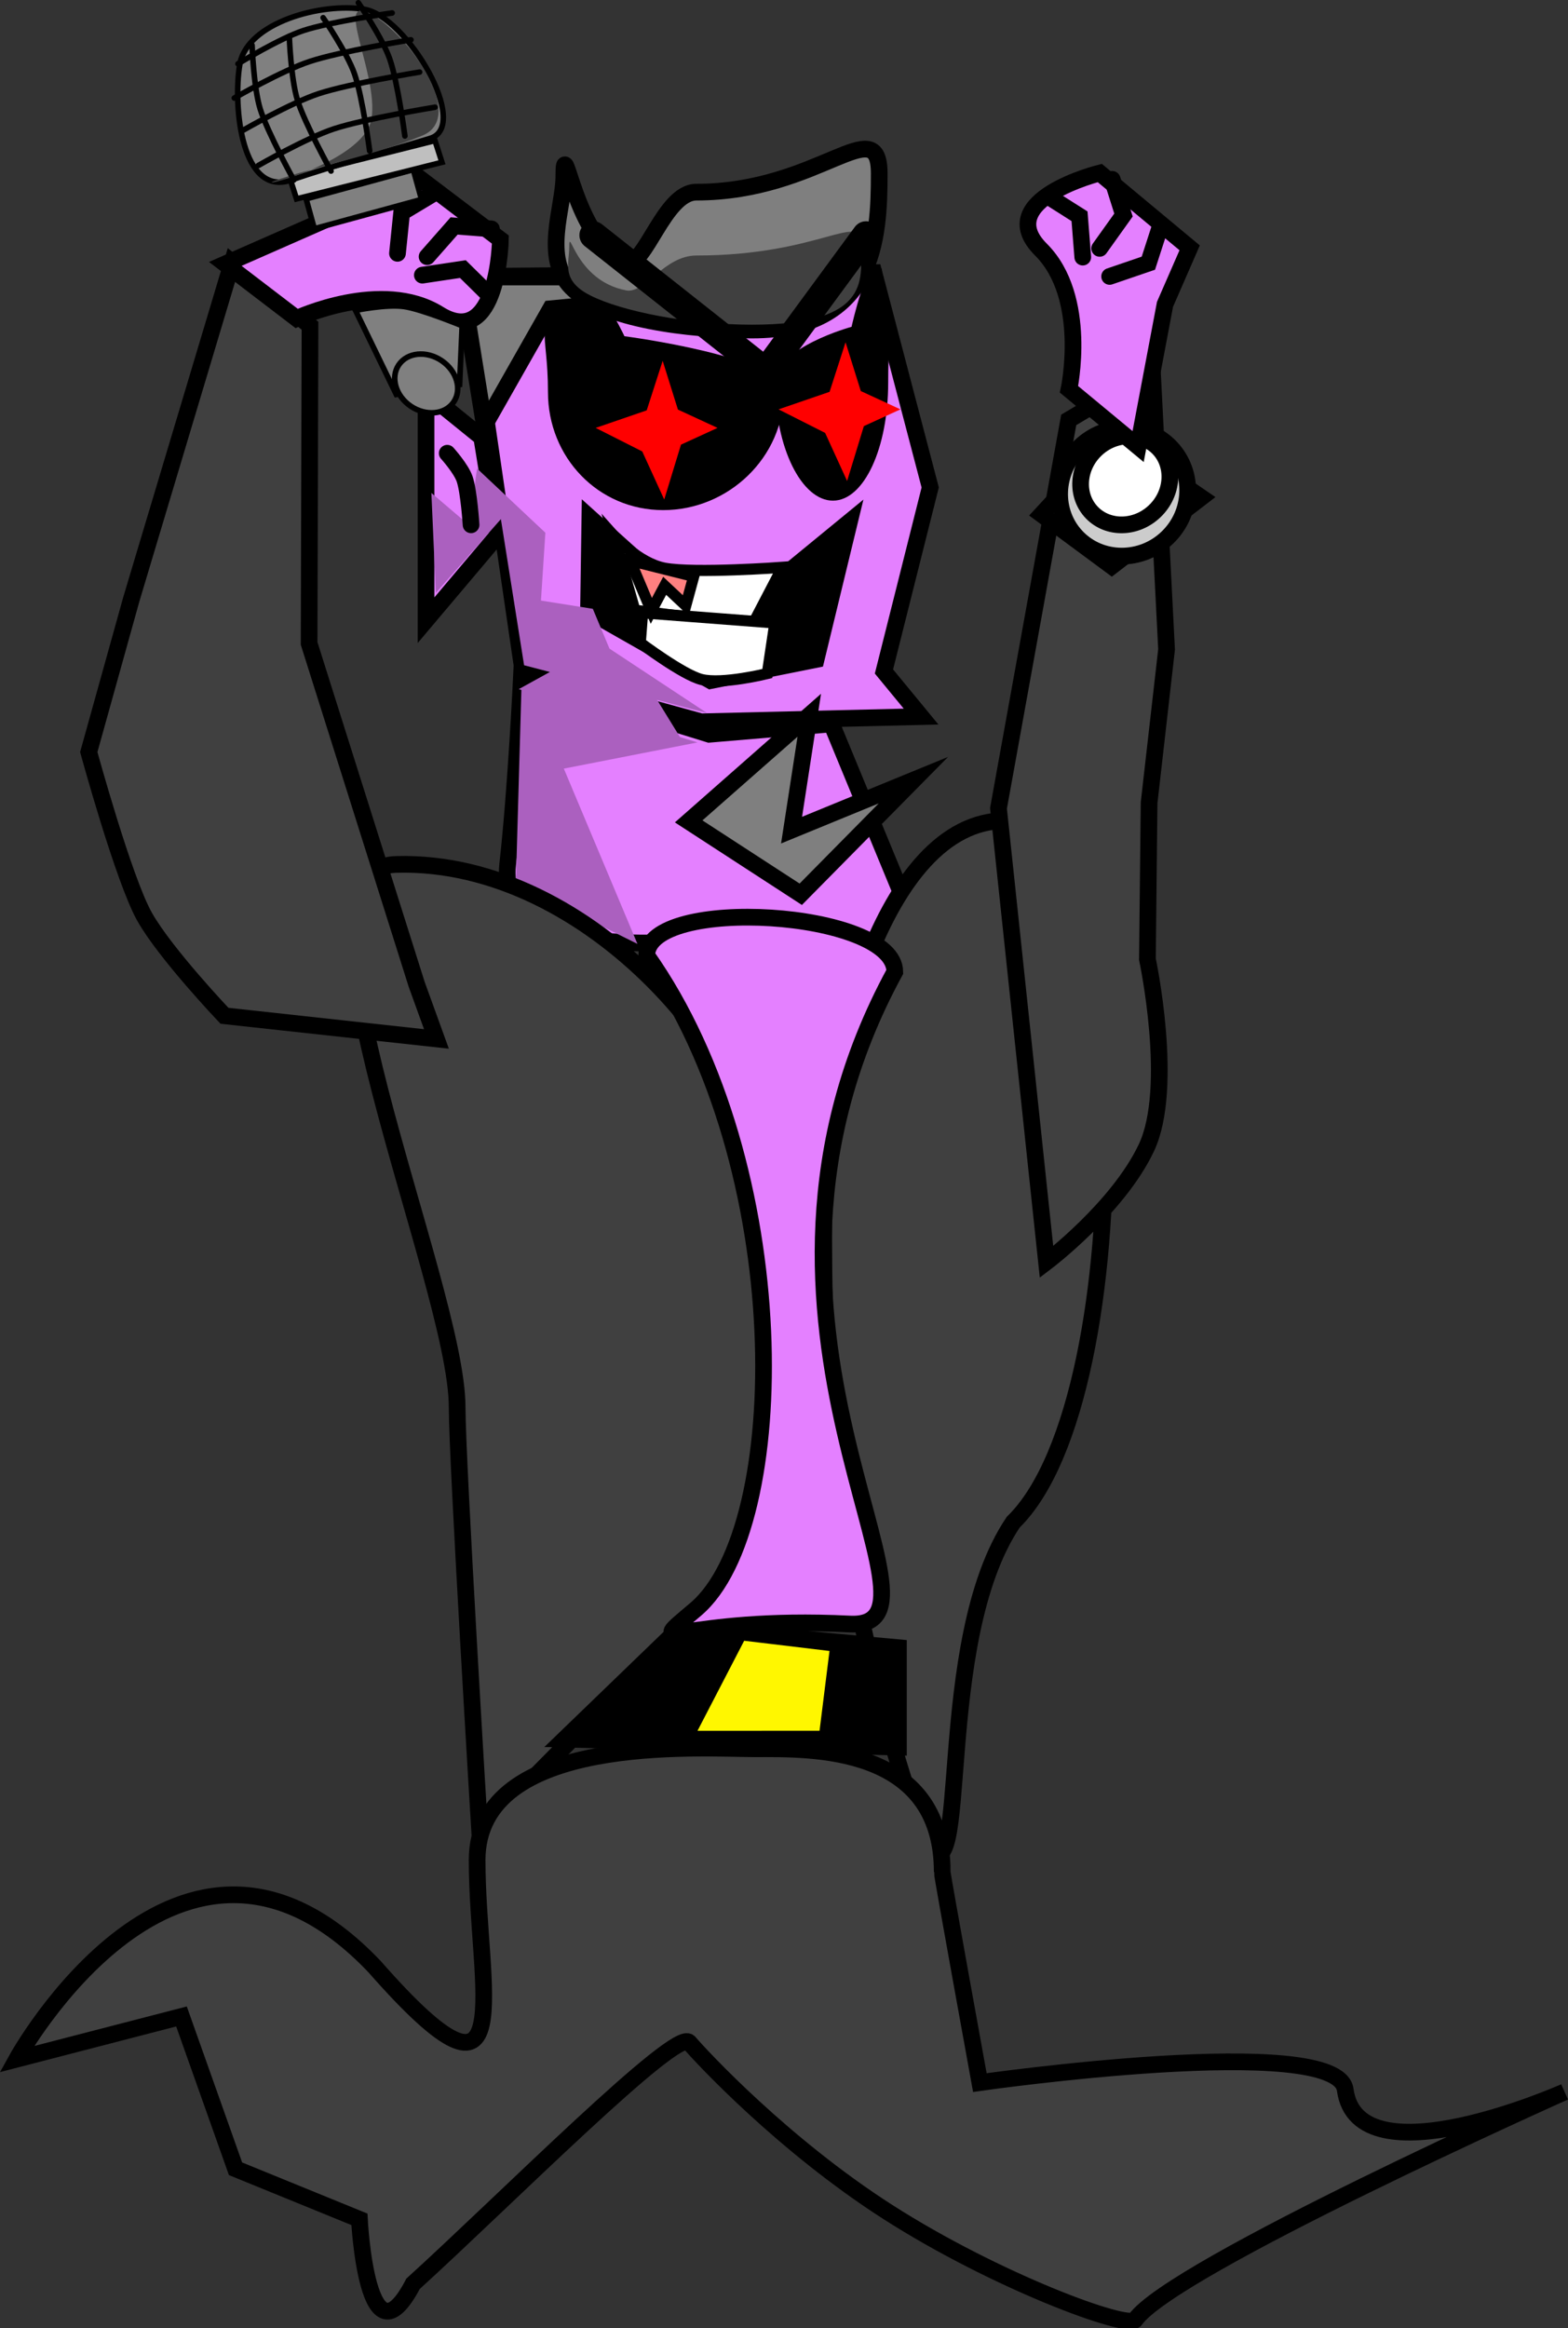 <svg version="1.1" xmlns="http://www.w3.org/2000/svg" xmlns:xlink="http://www.w3.org/1999/xlink" width="28.174" height="41.825" viewBox="0,0,28.174,41.825"><rect x="0" y="0" width="28.174" height="41.825" fill="#333333" stroke="none"/><g transform="translate(-227.464,-171.001)"><g data-paper-data="{&quot;isPaintingLayer&quot;:true}" fill-rule="nonzero" stroke-linejoin="miter" stroke-miterlimit="10" stroke-dasharray="" stroke-dashoffset="0" style="mix-blend-mode: normal"><g><path d="M236.586,186.53c0.151,-1.338 0.248,-3.381 0.248,-3.381l3.373,1.043l2.198,-0.186l1.632,3.952l-4.288,-0.049c0,0 -3.36,0.37 -3.163,-1.379z" fill="#e480ff" stroke="#000000" stroke-width="0.3" stroke-linecap="butt"/><path d="M240.061,183.968l-3.197,-0.879l-1.041,-7.121l7.343,-0.069l1.012,3.859l-0.831,3.306l0.667,0.81z" fill="#e480ff" stroke="#000000" stroke-width="0.3" stroke-linecap="butt"/><path d="M240.205,183.386l-2.318,-1.318l0.031,-2.098l1.469,1.321l2.15,-0.133l1.441,-1.182l-0.727,3z" fill="#000000" stroke="none" stroke-width="0" stroke-linecap="butt"/><path d="M238.871,181.963l-0.383,-1.342c0,0 0.444,0.498 0.918,0.587c0.531,0.1 2.117,-0.015 2.117,-0.015l-0.545,1.045z" fill="#ffffff" stroke="#000000" stroke-width="0.2" stroke-linecap="butt"/><path d="M238.969,182.549l0.041,-0.539l2.377,0.182l-0.136,0.909c0,0 -0.812,0.202 -1.186,0.106c-0.334,-0.085 -1.096,-0.658 -1.096,-0.658z" fill="#ffffff" stroke="#000000" stroke-width="0.2" stroke-linecap="butt"/><path d="M239.167,181.975l-0.381,-0.905l1.143,0.286l-0.143,0.524l-0.379,-0.355z" fill="#ff8080" stroke="#000000" stroke-width="0.2" stroke-linecap="butt"/><path d="M241.548,178.046c0,1.17 -0.996,2.119 -2.167,2.119c-1.17,0 -2.071,-0.949 -2.071,-2.119c0,-1.17 -0.289,-1.119 0.405,-1.929c0.351,-0.409 0.969,0.924 0.969,0.924c0,0 2.864,0.373 2.864,1.004z" fill="#000000" stroke="none" stroke-width="0" stroke-linecap="butt"/><path d="M242.765,176.871c0,0 0.296,-1.333 0.464,-0.924c0.333,0.81 0.194,0.758 0.194,1.929c0,1.17 -0.432,2.119 -0.993,2.119c-0.561,0 -1.038,-0.949 -1.038,-2.119c0,-0.632 1.373,-1.004 1.373,-1.004z" data-paper-data="{&quot;index&quot;:null}" fill="#000000" stroke="none" stroke-width="0" stroke-linecap="butt"/><path d="M239.399,179.975l-0.395,-0.864l-0.837,-0.423l0.917,-0.315l0.287,-0.89l0.274,0.876l0.712,0.329l-0.657,0.301z" fill="#ff0000" stroke="none" stroke-width="0" stroke-linecap="butt"/><path d="M242.685,179.642l-0.395,-0.864l-0.837,-0.423l0.917,-0.315l0.287,-0.89l0.274,0.876l0.712,0.329l-0.657,0.301z" fill="#ff0000" stroke="none" stroke-width="0" stroke-linecap="butt"/><path d="M236.167,178.644l-0.429,-2.667h7.571l-5.952,0.571z" fill="#7f7f7f" stroke="#000000" stroke-width="0.3" stroke-linecap="butt"/><path d="M243.262,174.12c0,1.157 -0.077,2.81 -2.286,2.81c-1.139,0 -2.67,-0.189 -3.239,-0.761c-0.534,-0.537 -0.142,-1.441 -0.142,-2.001c0,-0.852 0.188,1.182 1.12,1.535c0.333,0.126 0.679,-1.25 1.261,-1.25c2.209,0 3.286,-1.491 3.286,-0.333z" fill="#7f7f7f" stroke="#000000" stroke-width="0.3" stroke-linecap="butt"/><path d="M242.929,175.377c0,0.581 0.257,1.457 -1.952,1.457c-1.139,0 -2.336,-0.238 -2.905,-0.525c-0.534,-0.27 -0.38,-0.58 -0.38,-0.861c0,-0.428 0.093,0.593 1.025,0.77c0.333,0.063 0.679,-0.627 1.261,-0.627c2.209,0 2.952,-0.796 2.952,-0.215z" fill="#404040" stroke="#000000" stroke-width="0" stroke-linecap="butt"/><path d="M239.838,185.757l2.167,-1.907l-0.318,2.064l2.189,-0.898l-2.024,2.05z" fill="#7f7f7f" stroke="#000000" stroke-width="0.3" stroke-linecap="butt"/><path d="M243.025,175.226l-1.8,2.45l-3.1,-2.45" fill="none" stroke="#000000" stroke-width="0.5" stroke-linecap="round"/><path d="M236.733,186.871l0.1,-3.49l3.164,0.957l-2.402,0.471l1.323,3.149z" fill="#ab60bf" stroke="#000000" stroke-width="0" stroke-linecap="butt"/><path d="M235.119,182.143l-0,-4.095l1,0.81l0.286,1.762z" fill="#e480ff" stroke="#000000" stroke-width="0.3" stroke-linecap="butt"/><path d="M236.881,182.952l-0.417,-2.625l-1.169,1.325l-0.08,-1.795l0.676,0.576l0.145,-1.015l1.227,1.153l-0.079,1.219l0.932,0.148l0.299,0.715l1.752,1.157z" fill="#ab60bf" stroke="none" stroke-width="0" stroke-linecap="butt"/><path d="M235.5,179.143c0,0 0.251,0.278 0.314,0.467c0.077,0.231 0.114,0.819 0.114,0.819" fill="none" stroke="#000000" stroke-width="0.3" stroke-linecap="round"/><path d="M238.976,183.095l0.762,1.238l-2.952,-0.952l1.381,-0.762z" fill="#ab60bf" stroke="none" stroke-width="0" stroke-linecap="butt"/></g><path d="M242.266,192.351c0,-2.229 1.027,-6.607 3.262,-6.607c2.236,0 2.478,10.321 0.142,12.602c-1.46,2.166 -0.741,6.863 -1.57,5.826c-1.952,-5.49 -1.834,-9.593 -1.834,-11.821z" data-paper-data="{&quot;index&quot;:null}" fill="#404040" stroke="#000000" stroke-width="0.3" stroke-linecap="butt"/><path d="M241.203,192.494c0,2.229 0.904,5.402 -1.477,7.75c-0.472,0.465 -3.642,3.674 -3.642,3.674c0,0 -0.406,-6.662 -0.406,-7.638c0,-2.229 -3.33,-9.687 -1.095,-9.75c3.536,-0.1 6.62,3.735 6.62,5.964z" fill="#404040" stroke="#000000" stroke-width="0.3" stroke-linecap="butt"/><path d="M229.824,181.765l1.812,-6.049l1.398,1.137l-0.016,5.707l1.933,6.125l0.355,0.98l-3.809,-0.416c0,0 -1.055,-1.109 -1.432,-1.773c-0.377,-0.663 -1.006,-2.965 -1.006,-2.965z" data-paper-data="{&quot;index&quot;:null}" fill="#404040" stroke="#000000" stroke-width="0.3" stroke-linecap="butt"/><path d="M246.667,178.544l1.502,-0.893l0.256,5.016l-0.314,2.756l-0.03,2.81c0,0 0.492,2.308 -0.019,3.388c-0.511,1.08 -1.794,2.051 -1.794,2.051l-0.863,-8.15z" data-paper-data="{&quot;index&quot;:null}" fill="#404040" stroke="#000000" stroke-width="0.3" stroke-linecap="butt"/><path d="M244.393,204.63c0,0.061 0.677,3.784 0.677,3.784c0,0 6.424,-0.92 6.565,0.129c0.227,1.691 3.942,0.038 3.942,0.038c0,0 -7.052,3.149 -7.716,4.095c-0.126,0.179 -2.492,-0.687 -4.448,-1.94c-1.882,-1.207 -3.355,-2.795 -3.566,-3.044c-0.228,-0.269 -3.309,2.835 -4.961,4.336c-0.829,1.584 -0.964,-1.158 -0.964,-1.158l-2.226,-0.908l-0.971,-2.736l-2.961,0.767c0,0 2.936,-5.336 6.43,-1.662c2.662,3.029 1.843,0.374 1.843,-1.914c0,-2.288 4.014,-2 5,-2c0.986,0 3.357,-0.074 3.357,2.214z" fill="#404040" stroke="#000000" stroke-width="0.3" stroke-linecap="butt"/><g stroke="#000000" stroke-width="0.3" stroke-linecap="butt"><path d="M237.607,202.244l2.071,-2l3.929,0.357v1.786z" fill="#000000"/><path d="M239.75,202.244l1,-1.929l1.786,0.214l-0.214,1.714z" fill="#fff700"/></g><g data-paper-data="{&quot;index&quot;:null}" stroke="#000000" stroke-width="0.3"><path d="M231.512,175.742l2.381,-1.047l0.888,-0.66l1.674,1.27c0,0 -0.032,2.009 -1.102,1.341c-1.028,-0.642 -2.559,0.076 -2.559,0.076z" fill="#e480ff" stroke-linecap="butt"/><path d="M235.053,175.944l0.728,-0.109l0.479,0.472" fill="none" stroke-linecap="round"/><path d="M235.138,175.612l0.486,-0.552l0.67,0.053" fill="none" stroke-linecap="round"/><path d="M234.606,175.552l0.075,-0.732l0.576,-0.346" fill="none" stroke-linecap="round"/></g><path d="M243.542,188.459c-3.433,6.305 1.319,11.821 -0.808,11.717c-3.051,-0.15 -3.785,0.6 -2.767,-0.267c1.719,-1.463 1.781,-7.967 -0.883,-11.742c0.017,-1.086 4.449,-0.813 4.458,0.292z" fill="#e480ff" stroke="#000000" stroke-width="0.3" stroke-linecap="butt"/><path d="M249.048,179.938l-1.608,1.235l-1.261,-0.932l1.284,-1.39z" data-paper-data="{&quot;index&quot;:null}" fill="#cccccc" stroke="#000000" stroke-width="0.3" stroke-linecap="butt"/><path d="M246.812,180.65c-0.433,-0.452 -0.407,-1.179 0.058,-1.625c0.465,-0.446 1.193,-0.441 1.626,0.01c0.433,0.452 0.407,1.179 -0.058,1.625c-0.465,0.446 -1.193,0.441 -1.626,-0.01z" data-paper-data="{&quot;index&quot;:null}" fill="#cccccc" stroke="#000000" stroke-width="0.3" stroke-linecap="butt"/><path d="M247.081,180.208c-0.293,-0.306 -0.261,-0.812 0.071,-1.13c0.332,-0.319 0.839,-0.329 1.132,-0.024c0.293,0.306 0.261,0.812 -0.071,1.13c-0.332,0.319 -0.839,0.329 -1.132,0.024z" data-paper-data="{&quot;index&quot;:null}" fill="#ffffff" stroke="#000000" stroke-width="0.3" stroke-linecap="butt"/><g data-paper-data="{&quot;index&quot;:null}"><g fill="#808080" stroke="#000000" stroke-width="0.1" stroke-linecap="butt"><path d="M234.585,178.088l-0.733,-1.511c0,0 0.552,-0.115 0.874,-0.069c0.316,0.046 1.042,0.346 1.042,0.346l-0.046,1.056z"/><path d="M234.629,177.556c0.153,-0.226 0.497,-0.26 0.77,-0.076c0.273,0.184 0.37,0.517 0.217,0.743c-0.153,0.226 -0.497,0.26 -0.77,0.076c-0.273,-0.184 -0.37,-0.517 -0.217,-0.743z"/></g><g><path d="M233.112,175.11l-0.148,-0.536l1.926,-0.526l0.148,0.536z" fill="#808080" stroke="#000000" stroke-width="0.1" stroke-linecap="butt"/><path d="M232.792,174.574l-0.125,-0.39l2.613,-0.657l0.125,0.39z" fill="#bfbfbf" stroke="#000000" stroke-width="0.1" stroke-linecap="butt"/><path d="M231.772,172.163c0.126,-0.761 1.477,-1.121 2.238,-0.995c0.761,0.126 1.921,2.093 1.183,2.319c-0.906,0.278 -1.665,0.461 -2.5,0.749c-0.885,0.305 -1.047,-1.313 -0.921,-2.074z" fill="#808080" stroke="#000000" stroke-width="0.1" stroke-linecap="butt"/><path d="M234.139,173.136c0.137,-0.829 -0.759,-2.376 0.076,-1.833c0.681,0.443 1.612,1.818 0.835,2.135c-0.868,0.354 -1.757,0.515 -2.529,0.769c-0.818,0.269 1.481,-0.243 1.618,-1.072z" fill="#404040" stroke="none" stroke-width="0" stroke-linecap="butt"/><path d="M231.83,173.342c0,0 0.86,-0.494 1.359,-0.658c0.554,-0.182 1.815,-0.388 1.815,-0.388" data-paper-data="{&quot;index&quot;:null}" fill="none" stroke="#000000" stroke-width="0.1" stroke-linecap="round"/><path d="M232.107,173.973c0,0 0.86,-0.494 1.359,-0.658c0.554,-0.182 1.815,-0.388 1.815,-0.388" data-paper-data="{&quot;index&quot;:null}" fill="none" stroke="#000000" stroke-width="0.1" stroke-linecap="round"/><path d="M231.674,172.762c0,0 0.86,-0.494 1.359,-0.658c0.554,-0.182 1.815,-0.388 1.815,-0.388" data-paper-data="{&quot;index&quot;:null}" fill="none" stroke="#000000" stroke-width="0.1" stroke-linecap="round"/><path d="M231.74,172.147c0,0 0.743,-0.455 1.178,-0.598c0.483,-0.159 1.592,-0.315 1.592,-0.315" data-paper-data="{&quot;index&quot;:null}" fill="none" stroke="#000000" stroke-width="0.1" stroke-linecap="round"/><path d="M233.903,171.051c0,0 0.432,0.631 0.563,1.007c0.146,0.417 0.273,1.386 0.273,1.386" data-paper-data="{&quot;index&quot;:null}" fill="none" stroke="#000000" stroke-width="0.1" stroke-linecap="round"/><path d="M233.27,171.319c0,0 0.432,0.631 0.563,1.007c0.146,0.417 0.273,1.386 0.273,1.386" data-paper-data="{&quot;index&quot;:null}" fill="none" stroke="#000000" stroke-width="0.1" stroke-linecap="round"/><path d="M232.743,174.235c0,0 -0.473,-0.854 -0.604,-1.277c-0.118,-0.38 -0.146,-1.145 -0.146,-1.145" data-paper-data="{&quot;index&quot;:null}" fill="none" stroke="#000000" stroke-width="0.1" stroke-linecap="round"/><path d="M233.412,174.074c0,0 -0.473,-0.854 -0.604,-1.277c-0.118,-0.38 -0.146,-1.145 -0.146,-1.145" data-paper-data="{&quot;index&quot;:null}" fill="none" stroke="#000000" stroke-width="0.1" stroke-linecap="round"/></g></g><g data-paper-data="{&quot;index&quot;:null}" stroke="#000000" stroke-width="0.3"><path d="M246.672,177.995c0,0 0.354,-1.653 -0.504,-2.51c-0.893,-0.892 1.057,-1.376 1.057,-1.376l1.615,1.344l-0.443,1.015l-0.483,2.556z" fill="#e480ff" stroke-linecap="butt"/><path d="M246.293,174.526l0.568,0.36l0.058,0.734" fill="none" stroke-linecap="round"/><path d="M247.448,174.223l0.203,0.641l-0.428,0.599" fill="none" stroke-linecap="round"/><path d="M248.305,175.089l-0.207,0.64l-0.696,0.238" fill="none" stroke-linecap="round"/></g></g></g></svg>